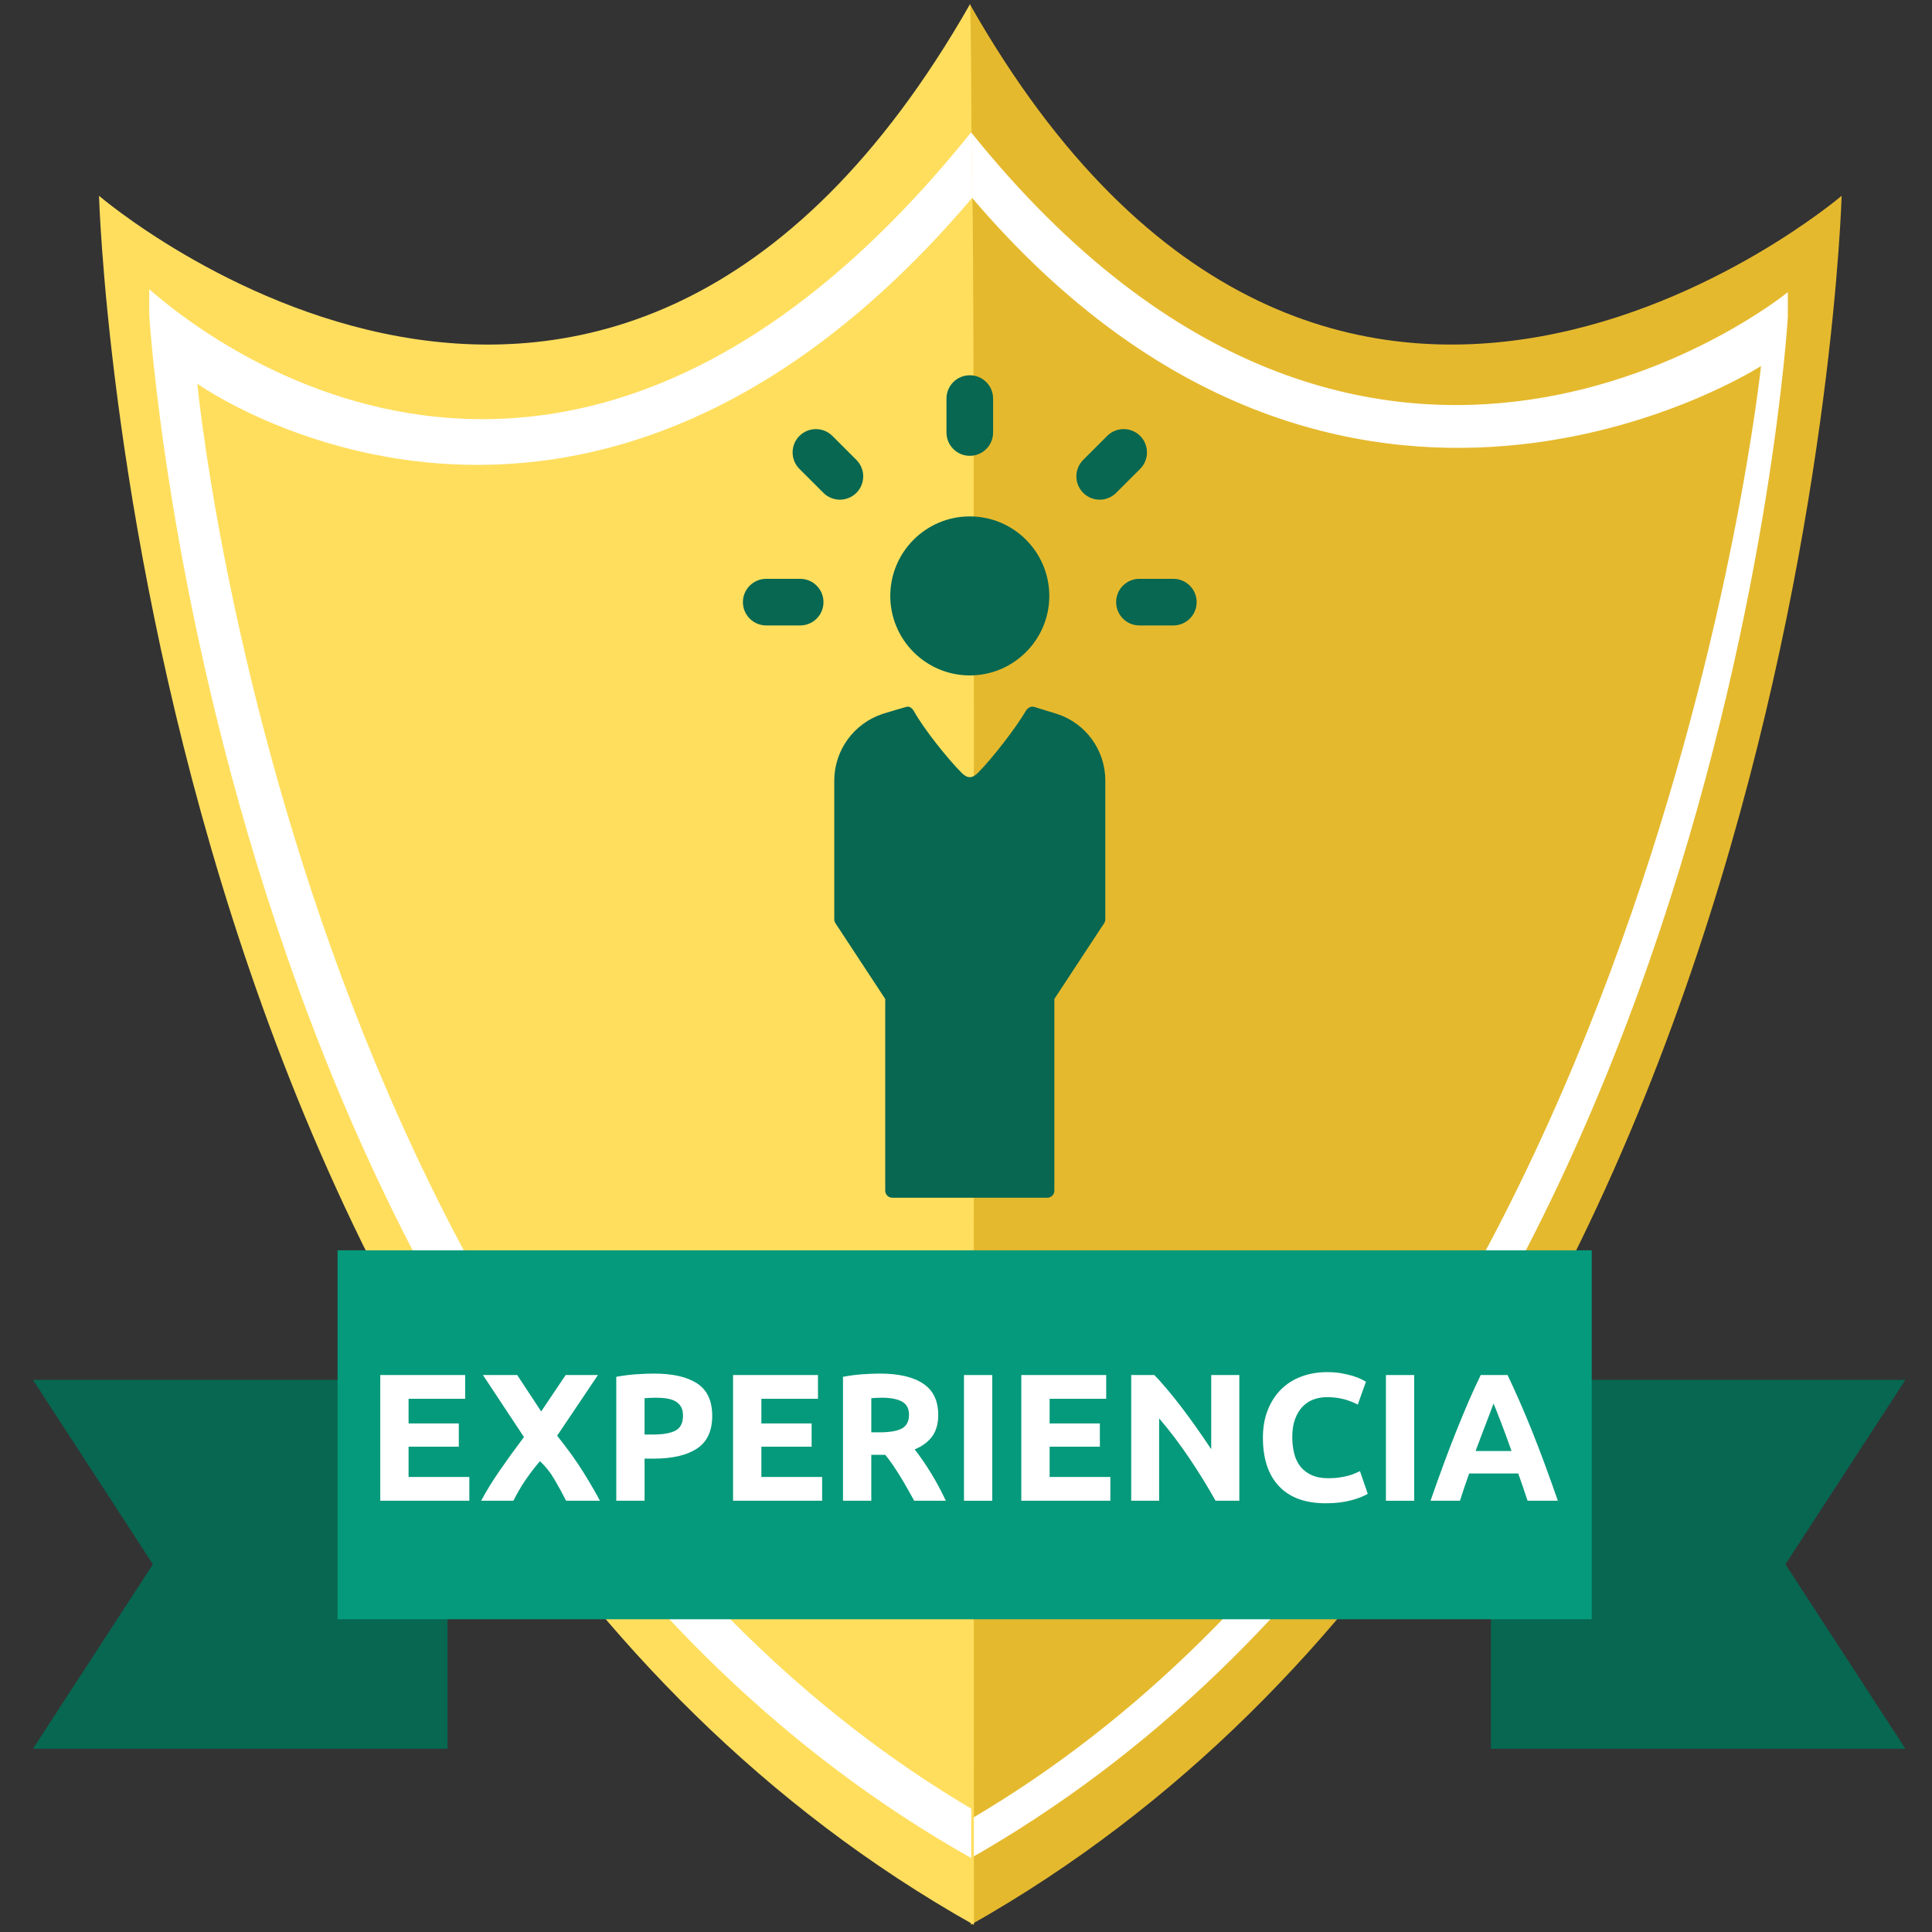<?xml version="1.0" encoding="utf-8"?>
<!-- Generator: Adobe Illustrator 16.0.0, SVG Export Plug-In . SVG Version: 6.00 Build 0)  -->
<!DOCTYPE svg PUBLIC "-//W3C//DTD SVG 1.1//EN" "http://www.w3.org/Graphics/SVG/1.1/DTD/svg11.dtd">
<svg version="1.1" id="Capa_1" xmlns="http://www.w3.org/2000/svg" xmlns:xlink="http://www.w3.org/1999/xlink" x="0px" y="0px"
	 width="200px" height="200px" viewBox="0 0 200 200" enable-background="new 0 0 200 200" xml:space="preserve">
<rect x="0" y="0" width="200" height="200" fill="#333333" stroke="none"/>
<g>
	<path fill="#E5B92E" d="M190.646,20.268c0,0-3.616,130.102-90.156,178.985c0,0-0.479-200.894-0.082-198.805
		C137.47,65.726,190.646,20.268,190.646,20.268"/>
	<path fill="#FFFFFF" d="M185.074,32.868c0,0-6.88,115.707-85.089,159.774c0,0,0.188-180.823,0.546-178.941
		c41.535,51.729,84.543,16.542,84.543,16.542"/>
	<path fill="#E5B92E" d="M182.299,37.891c0,0-11.376,108.959-81.672,150.337c0,0-0.314-169.513,0.008-167.741
		C139.147,65.728,182.299,37.891,182.299,37.891"/>
	<path fill="#FFDE5E" d="M10.251,20.268c0,0,52.926,45.459,90.156-19.821c0.398-2.087,0.411,198.812,0.411,198.812
		C13.883,150.376,10.251,20.268,10.251,20.268"/>
	<path fill="#FFFFFF" d="M15.447,29.943c2.025,1.65,41.522,38.008,85.082-16.243c0.358-1.882,0.009,178.642,0.009,178.642
		C22.329,148.274,15.447,32.568,15.447,32.568"/>
	<path fill="#FFDE5E" d="M20.429,39.725c0,0,39.766,28.401,80.206-19.238c0.323-1.769,0.119,166.869,0.119,166.869
		C30.458,145.978,20.429,39.725,20.429,39.725"/>
</g>
<g>
	<polygon fill="#076751" points="197.25,181.034 154.334,181.034 154.334,142.841 197.25,142.841 184.828,161.936 	"/>
	<polygon fill="#076751" points="3.409,181.034 46.325,181.034 46.325,142.841 3.409,142.841 15.827,161.936 	"/>
</g>
<path fill="#FFDE5F" d="M102.448,198.93"/>
<path fill="#FFDE5F" d="M190.717,20.331"/>
<rect x="34.946" y="129.432" fill="#059A7B" width="129.829" height="38.194"/>
<g enable-background="new    ">
	<path fill="#FFFFFF" d="M39.366,155.356v-13.014h8.789v2.46h-5.859v2.552h5.201v2.405h-5.201v3.135h6.29v2.462H39.366z"/>
	<path fill="#FFFFFF" d="M58.601,155.356c-0.367-0.725-0.768-1.462-1.203-2.204c-0.436-0.743-0.936-1.373-1.5-1.887
		c-0.176,0.196-0.397,0.464-0.666,0.807c-0.27,0.346-0.538,0.712-0.806,1.1c-0.27,0.387-0.521,0.79-0.755,1.206
		s-0.409,0.739-0.523,0.979h-3.341c0.546-1.02,1.193-2.068,1.939-3.148c0.745-1.082,1.576-2.231,2.494-3.447l-4.246-6.418h3.548
		l2.48,3.768l2.534-3.768h3.343l-4.224,6.279c1.108,1.39,2.02,2.66,2.735,3.814c0.716,1.158,1.281,2.131,1.695,2.92H58.601z"/>
	<path fill="#FFFFFF" d="M67.701,142.193c1.939,0,3.43,0.338,4.469,1.022c1.04,0.683,1.559,1.801,1.559,3.35
		c0,1.565-0.526,2.697-1.578,3.39c-1.051,0.696-2.554,1.043-4.506,1.043h-0.919v4.358h-2.929v-12.828
		c0.639-0.121,1.314-0.211,2.028-0.263C66.536,142.218,67.162,142.193,67.701,142.193z M67.889,144.69
		c-0.213,0-0.423,0.006-0.63,0.018c-0.206,0.014-0.384,0.024-0.534,0.036v3.757h0.919c1.014,0,1.778-0.139,2.291-0.412
		c0.513-0.275,0.77-0.789,0.77-1.542c0-0.363-0.065-0.661-0.197-0.901c-0.132-0.234-0.32-0.427-0.563-0.571
		c-0.244-0.143-0.542-0.243-0.893-0.299C68.701,144.717,68.313,144.69,67.889,144.69z"/>
	<path fill="#FFFFFF" d="M75.887,155.356v-13.014h8.79v2.46h-5.859v2.552h5.202v2.405h-5.202v3.135h6.29v2.462H75.887z"/>
	<path fill="#FFFFFF" d="M91.079,142.193c1.952,0,3.448,0.344,4.487,1.042c1.04,0.693,1.559,1.771,1.559,3.24
		c0,0.912-0.209,1.652-0.628,2.224c-0.421,0.569-1.024,1.018-1.813,1.342c0.262,0.327,0.537,0.696,0.825,1.118
		c0.289,0.419,0.572,0.856,0.856,1.315c0.281,0.454,0.553,0.931,0.816,1.426c0.263,0.492,0.508,0.979,0.732,1.456h-3.275
		c-0.238-0.426-0.48-0.859-0.727-1.297c-0.244-0.44-0.495-0.865-0.753-1.277c-0.256-0.412-0.511-0.804-0.762-1.175
		c-0.252-0.368-0.504-0.701-0.755-1.005h-1.445v4.754h-2.93v-12.828c0.639-0.121,1.299-0.211,1.98-0.263
		C89.93,142.218,90.54,142.193,91.079,142.193z M91.248,144.69c-0.212,0-0.403,0.006-0.573,0.018
		c-0.168,0.014-0.329,0.024-0.478,0.036v3.53h0.826c1.101,0,1.891-0.138,2.365-0.413c0.476-0.275,0.714-0.742,0.714-1.408
		c0-0.636-0.242-1.09-0.723-1.359C92.896,144.825,92.186,144.69,91.248,144.69z"/>
	<path fill="#FFFFFF" d="M99.791,142.343h2.929v13.014h-2.929V142.343z"/>
	<path fill="#FFFFFF" d="M105.725,155.356v-13.014h8.789v2.46h-5.857v2.552h5.2v2.405h-5.2v3.135h6.288v2.462H105.725z"/>
	<path fill="#FFFFFF" d="M125.834,155.356c-0.837-1.493-1.744-2.963-2.722-4.414c-0.976-1.451-2.015-2.824-3.118-4.113v8.527h-2.892
		v-13.014h2.388c0.413,0.412,0.866,0.919,1.368,1.521c0.502,0.6,1.012,1.241,1.532,1.922c0.52,0.685,1.036,1.392,1.549,2.124
		c0.514,0.731,0.993,1.438,1.446,2.113v-7.681h2.909v13.014H125.834z"/>
	<path fill="#FFFFFF" d="M137.233,155.618c-2.115,0-3.728-0.591-4.834-1.768c-1.109-1.176-1.663-2.847-1.663-5.011
		c0-1.076,0.169-2.038,0.507-2.883c0.338-0.847,0.802-1.559,1.389-2.142c0.59-0.58,1.29-1.024,2.105-1.322
		c0.813-0.3,1.696-0.45,2.646-0.45c0.551,0,1.053,0.04,1.5,0.122c0.453,0.081,0.848,0.174,1.187,0.281
		c0.337,0.107,0.617,0.215,0.844,0.328c0.226,0.113,0.388,0.201,0.489,0.261l-0.846,2.366c-0.4-0.21-0.866-0.395-1.397-0.544
		c-0.536-0.149-1.138-0.223-1.813-0.223c-0.452,0-0.893,0.073-1.326,0.223c-0.431,0.149-0.813,0.392-1.144,0.724
		c-0.334,0.332-0.6,0.763-0.798,1.288c-0.202,0.524-0.303,1.165-0.303,1.913c0,0.603,0.068,1.161,0.198,1.681
		c0.132,0.52,0.343,0.969,0.639,1.345c0.294,0.372,0.679,0.673,1.156,0.889c0.473,0.22,1.051,0.329,1.728,0.329
		c0.425,0,0.806-0.022,1.145-0.075c0.338-0.05,0.636-0.107,0.899-0.179c0.265-0.069,0.496-0.145,0.697-0.234
		c0.197-0.085,0.382-0.167,0.544-0.245l0.808,2.348c-0.413,0.252-0.995,0.478-1.746,0.677
		C139.093,155.518,138.223,155.618,137.233,155.618z"/>
	<path fill="#FFFFFF" d="M143.469,142.343h2.929v13.014h-2.929V142.343z"/>
	<path fill="#FFFFFF" d="M158.133,155.356c-0.146-0.453-0.303-0.917-0.467-1.395c-0.168-0.478-0.334-0.951-0.498-1.425h-5.083
		c-0.165,0.474-0.33,0.951-0.495,1.428c-0.165,0.478-0.317,0.941-0.458,1.392h-3.044c0.488-1.404,0.952-2.7,1.394-3.89
		c0.438-1.188,0.871-2.311,1.29-3.361c0.422-1.05,0.836-2.047,1.242-2.995c0.41-0.943,0.832-1.866,1.271-2.768h2.778
		c0.428,0.901,0.847,1.824,1.263,2.768c0.416,0.948,0.835,1.945,1.257,2.995c0.421,1.051,0.852,2.174,1.293,3.361
		c0.439,1.189,0.905,2.485,1.393,3.89H158.133z M154.612,145.293c-0.063,0.186-0.159,0.444-0.288,0.768
		c-0.124,0.325-0.269,0.701-0.428,1.128c-0.162,0.426-0.342,0.898-0.54,1.411c-0.199,0.51-0.4,1.048-0.604,1.609h3.722
		c-0.202-0.562-0.395-1.103-0.581-1.615c-0.186-0.515-0.363-0.986-0.531-1.413c-0.168-0.425-0.315-0.801-0.44-1.126
		C154.793,145.729,154.693,145.476,154.612,145.293z"/>
</g>
<g>
	<path fill="#076751" d="M100.393,47.187c1.33,0,2.412-1.08,2.412-2.413V41.26c0-1.332-1.082-2.413-2.412-2.413
		c-1.332,0-2.414,1.08-2.414,2.413v3.513C97.979,46.106,99.061,47.187,100.393,47.187z"/>
	<path fill="#076751" d="M82.833,59.92h-3.514c-1.332,0-2.413,1.079-2.413,2.412c0,1.333,1.08,2.414,2.413,2.414h3.514
		c1.331,0,2.413-1.079,2.413-2.414C85.245,61,84.166,59.92,82.833,59.92z"/>
	<path fill="#076751" d="M121.463,59.92h-3.512c-1.333,0-2.41,1.079-2.41,2.412c0,1.333,1.077,2.414,2.41,2.414h3.512
		c1.335,0,2.414-1.079,2.414-2.414C123.877,61,122.796,59.92,121.463,59.92z"/>
	<path fill="#076751" d="M113.839,51.727c0.618,0,1.233-0.235,1.705-0.707l2.485-2.483c0.939-0.942,0.939-2.471,0-3.412
		c-0.946-0.941-2.47-0.941-3.414,0l-2.482,2.483c-0.945,0.943-0.945,2.469,0,3.412C112.604,51.491,113.222,51.727,113.839,51.727z"
		/>
	<path fill="#076751" d="M85.242,51.02c0.47,0.472,1.088,0.707,1.705,0.707c0.617,0,1.235-0.235,1.705-0.707
		c0.943-0.942,0.943-2.468,0-3.411l-2.483-2.482c-0.942-0.941-2.469-0.941-3.412,0c-0.941,0.942-0.941,2.469,0,3.412L85.242,51.02z"
		/>
	<path fill="#076751" d="M100.393,69.919c4.538,0,8.231-3.692,8.231-8.23c0-4.539-3.691-8.231-8.231-8.231
		c-4.541,0-8.231,3.691-8.231,8.231C92.161,66.227,95.852,69.919,100.393,69.919z"/>
	<path fill="#076751" d="M109.433,73.908l-0.014-0.005l-2.351-0.722c-0.37-0.112-0.703,0.113-0.898,0.448
		c-1.02,1.739-3.49,4.93-4.94,6.38c-0.588,0.59-1.088,0.59-1.676,0c-1.487-1.487-3.965-4.614-4.939-6.38
		c-0.153-0.275-0.387-0.48-0.685-0.48c-0.07,0-2.562,0.752-2.562,0.752c-3,1-5.006,3.782-5.006,6.928v14.338
		c0,0.142,0.041,0.281,0.121,0.4l5.154,7.843v19.85c0,0.401,0.326,0.729,0.729,0.729h16.051c0.402,0,0.73-0.327,0.73-0.729v-19.85
		l5.155-7.843c0.076-0.119,0.119-0.258,0.119-0.4V80.794C114.422,77.661,112.408,74.883,109.433,73.908L109.433,73.908z"/>
</g>
</svg>
